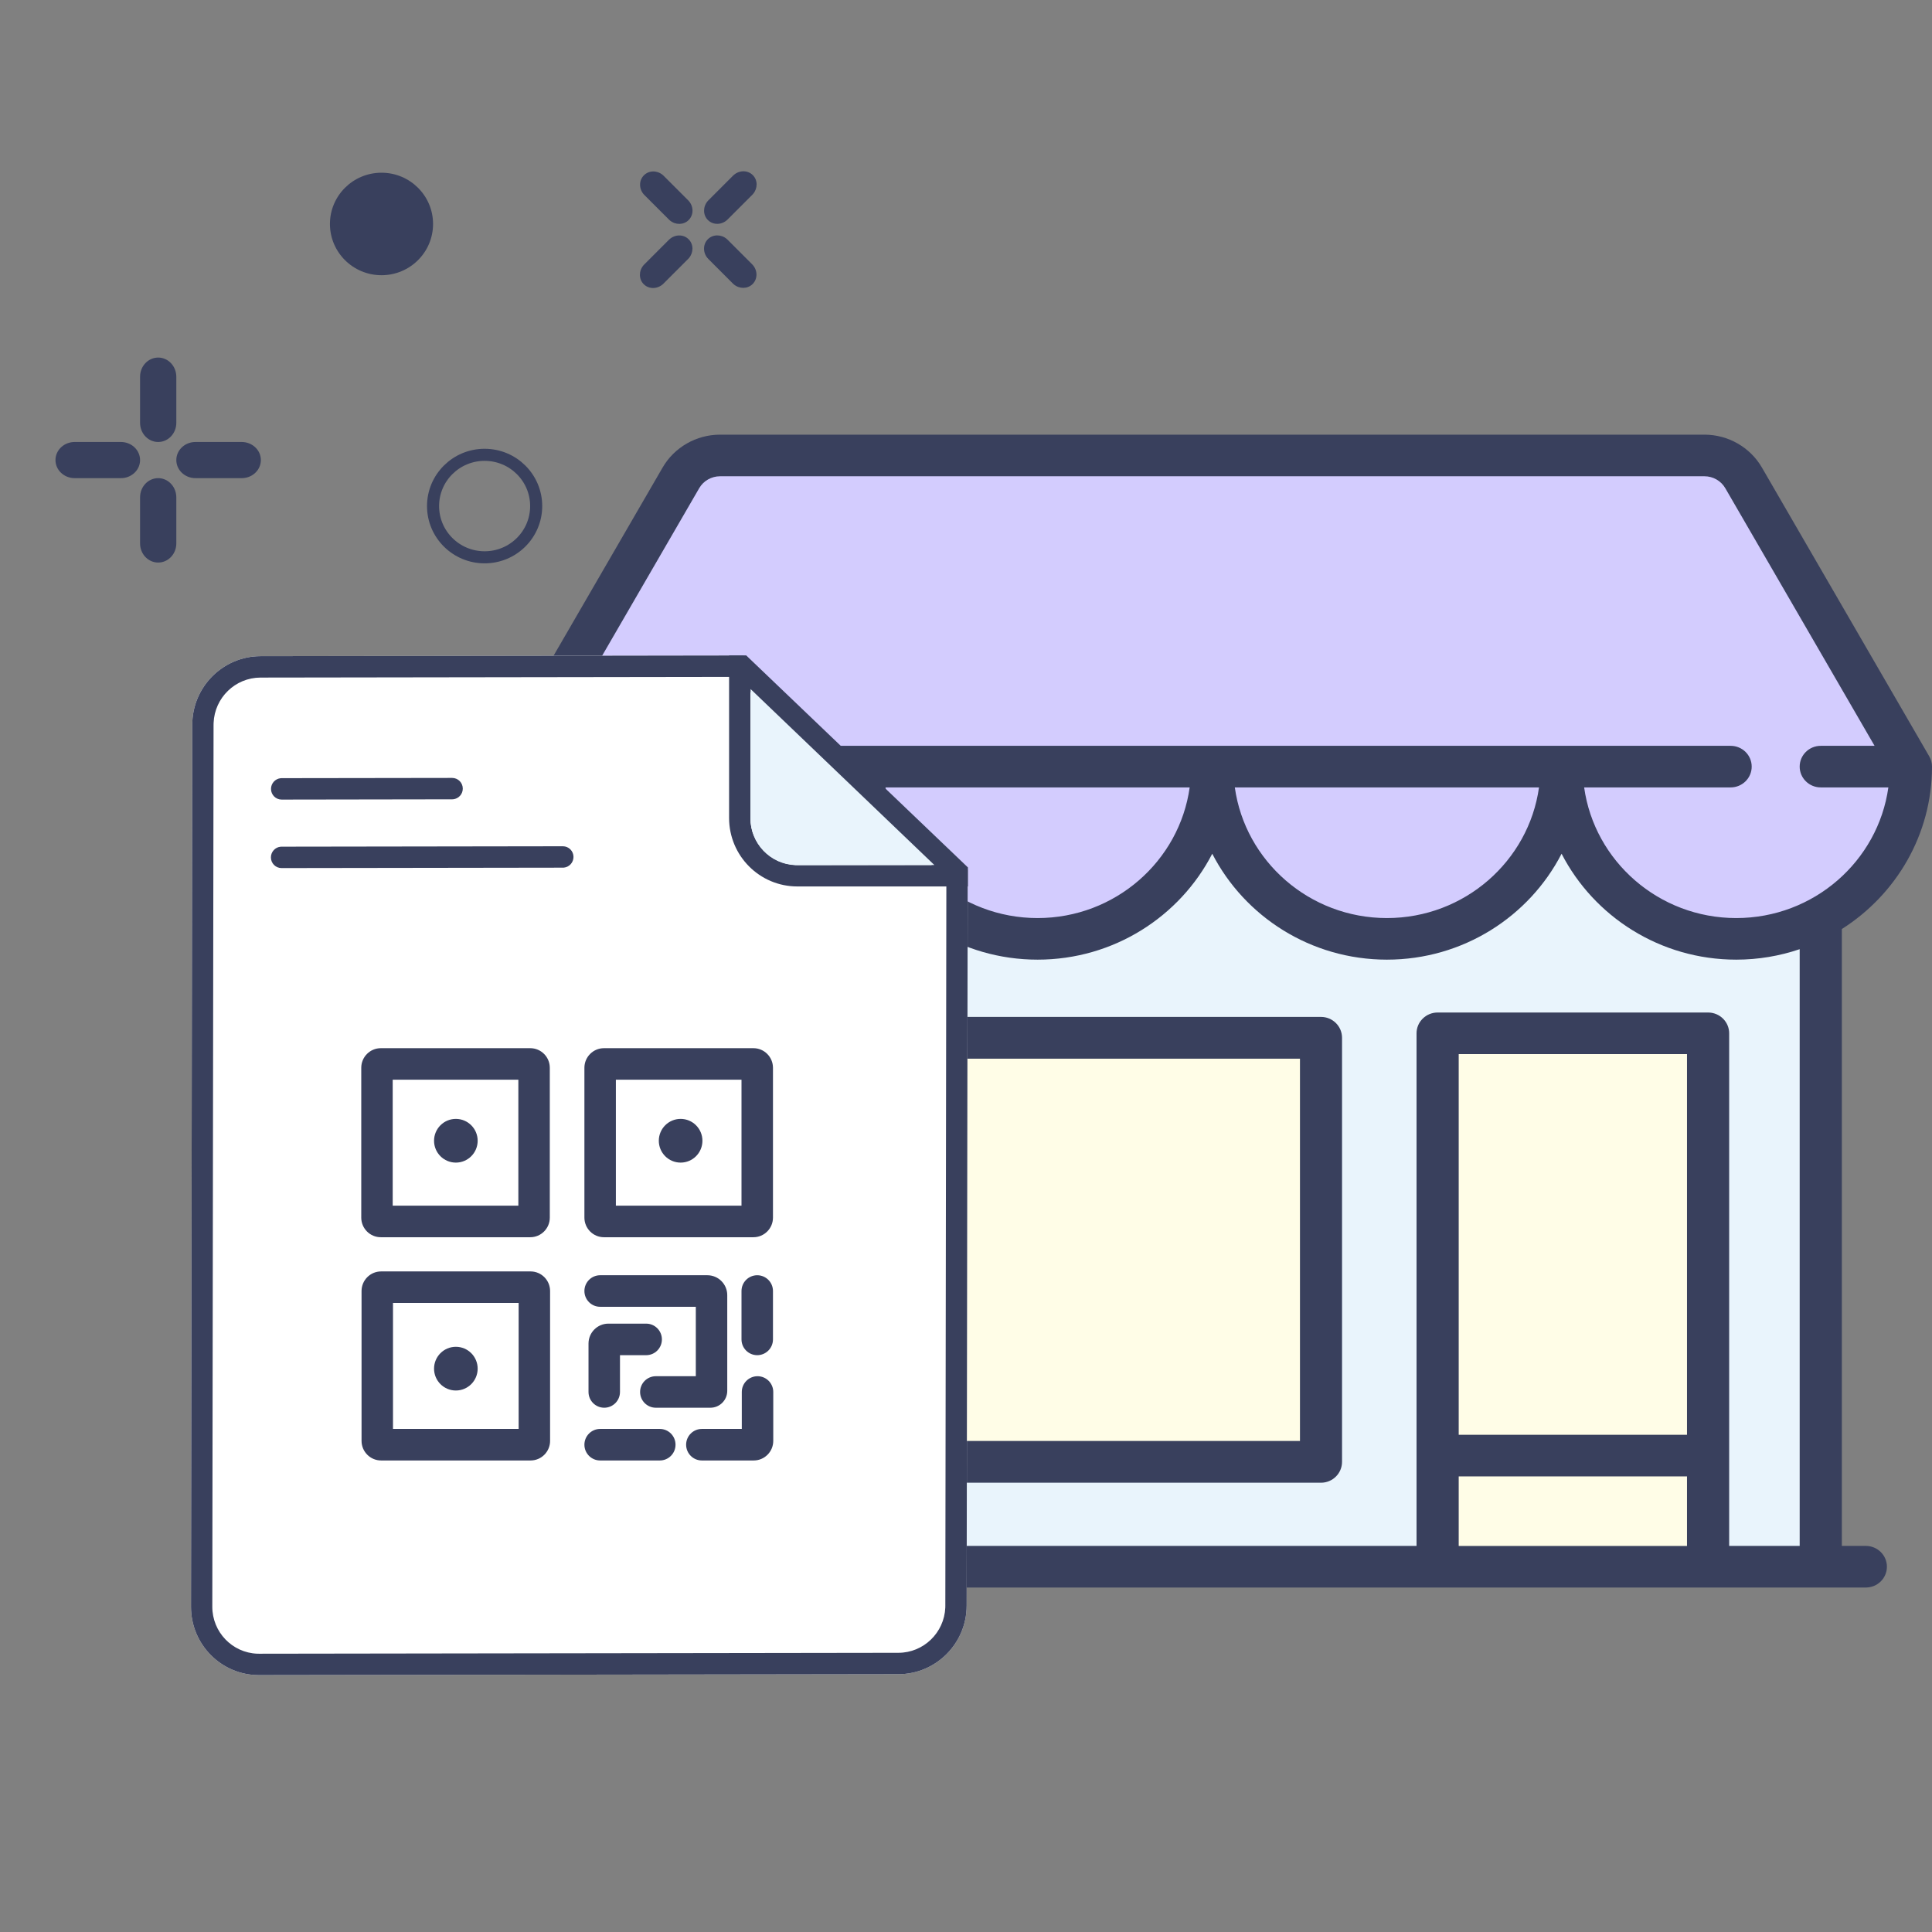 <svg width="80" height="80" viewBox="0 0 80 80" fill="none" xmlns="http://www.w3.org/2000/svg">
<rect x="0" y="0" width="80" height="80" fill="#808080" stroke="none"/>
<rect x="24.79" y="33.429" width="50.324" height="31.343" fill="#E9F4FC"/>
<path d="M79.511 31.688C79.511 35.579 76.257 38.733 72.244 38.733C69.338 38.733 66.83 37.08 65.668 34.691C65.384 34.109 64.568 34.109 64.285 34.691C63.122 37.08 60.614 38.733 57.708 38.733C54.803 38.733 52.295 37.08 51.132 34.691C50.849 34.109 50.033 34.109 49.749 34.691C48.586 37.08 46.079 38.733 43.173 38.733C40.267 38.733 37.76 37.08 36.597 34.691C36.313 34.109 35.498 34.109 35.214 34.691C34.051 37.08 31.544 38.733 28.638 38.733C24.624 38.733 21.37 35.579 21.37 31.688L28.332 19.879C28.666 19.312 29.287 18.963 29.96 18.963H70.921C71.594 18.963 72.215 19.312 72.549 19.879L79.511 31.688Z" fill="#D3CCFE"/>
<path d="M70.921 18.963H29.961C29.288 18.963 28.666 19.307 28.332 19.865L21.37 31.5H79.511L72.549 19.865C72.215 19.307 71.594 18.963 70.921 18.963Z" fill="#D3CCFE"/>
<rect x="59.524" y="42.59" width="11.193" height="22.181" fill="#FFFDE7"/>
<rect x="29.676" y="42.59" width="25.185" height="17.56" fill="#FFFDE7"/>
<path fill-rule="evenodd" clip-rule="evenodd" d="M77.26 64.013H76.267V38.469C78.51 37.046 80 34.564 80 31.744C80 31.594 79.96 31.447 79.885 31.317L72.957 19.36C72.47 18.52 71.558 17.998 70.578 17.998H29.815C28.835 17.998 27.923 18.52 27.437 19.36L20.508 31.317C20.433 31.447 20.393 31.594 20.393 31.744C20.393 34.564 21.883 37.046 24.126 38.469V64.014H23.133C22.65 64.014 22.259 64.399 22.259 64.875C22.259 65.35 22.65 65.736 23.133 65.736H77.26C77.743 65.736 78.133 65.35 78.133 64.875C78.133 64.399 77.743 64.013 77.26 64.013ZM22.2 32.605H24.999C25.481 32.605 25.872 32.219 25.872 31.744C25.872 31.268 25.481 30.883 24.999 30.883H22.771L28.953 20.214C29.129 19.91 29.46 19.721 29.815 19.721H70.578C70.933 19.721 71.264 19.91 71.44 20.214L77.622 30.883H75.394C74.911 30.883 74.521 31.268 74.521 31.744C74.521 32.219 74.911 32.605 75.394 32.605H78.193C77.766 35.657 75.105 38.015 71.894 38.015C68.684 38.015 66.023 35.657 65.596 32.605H71.661C72.144 32.605 72.534 32.219 72.534 31.744C72.534 31.268 72.144 30.883 71.661 30.883H28.732C28.25 30.883 27.859 31.268 27.859 31.744C27.859 32.219 28.25 32.605 28.732 32.605H34.797C34.37 35.657 31.709 38.015 28.499 38.015C25.288 38.015 22.626 35.657 22.2 32.605ZM57.429 38.015C60.639 38.015 63.3 35.657 63.727 32.605H51.131C51.558 35.657 54.219 38.015 57.429 38.015ZM49.262 32.605C48.835 35.657 46.174 38.015 42.964 38.015C39.754 38.015 37.093 35.657 36.666 32.605H49.262ZM28.499 39.737C27.579 39.737 26.697 39.583 25.872 39.304V64.013H58.656V42.787C58.656 42.312 59.047 41.926 59.529 41.926H70.728C71.21 41.926 71.601 42.312 71.601 42.787V64.013H74.521V39.304C73.696 39.583 72.814 39.737 71.894 39.737C68.74 39.737 66.001 37.951 64.662 35.351C63.323 37.951 60.583 39.737 57.429 39.737C54.275 39.737 51.535 37.951 50.197 35.351C48.858 37.951 46.118 39.737 42.964 39.737C39.809 39.737 37.07 37.951 35.731 35.351C34.392 37.951 31.653 39.737 28.499 39.737ZM69.855 59.412H60.402V43.648H69.855V59.412ZM69.855 61.134H60.402V64.014H69.855V61.134Z" fill="#39405D"/>
<path fill-rule="evenodd" clip-rule="evenodd" d="M29.57 42.108H54.7C55.181 42.108 55.571 42.495 55.571 42.973V60.531C55.571 61.009 55.181 61.396 54.7 61.396H29.57C29.089 61.396 28.699 61.009 28.699 60.531V42.973C28.699 42.495 29.089 42.108 29.57 42.108ZM30.441 59.667H53.829V43.837H30.441V59.667Z" fill="#39405D"/>
<path d="M30.775 27.142L40.07 36.027L40.027 66.485C40.025 68.051 38.759 69.323 37.199 69.325L10.728 69.363C9.169 69.366 7.907 68.097 7.909 66.531L7.961 30.011C7.963 28.445 9.229 27.173 10.788 27.171L30.775 27.142Z" fill="white"/>
<path fill-rule="evenodd" clip-rule="evenodd" d="M40.07 36.027L30.775 27.142L10.788 27.171C9.229 27.173 7.963 28.445 7.961 30.011L7.909 66.531C7.907 68.097 9.169 69.366 10.728 69.363L37.199 69.325C38.759 69.323 40.025 68.051 40.027 66.485L40.07 36.027ZM10.787 28.057L30.42 28.029L39.187 36.409L39.144 66.486L39.143 66.565C39.1 67.605 38.246 68.438 37.2 68.439L10.729 68.477L10.652 68.476C9.616 68.436 8.79 67.581 8.791 66.53L8.843 30.01L8.845 29.932C8.887 28.891 9.741 28.059 10.787 28.057ZM23.307 35.042C23.55 35.042 23.748 35.24 23.747 35.484C23.747 35.714 23.573 35.903 23.351 35.926L23.305 35.928L11.658 35.945C11.415 35.945 11.217 35.747 11.218 35.502C11.218 35.273 11.392 35.084 11.614 35.061L11.659 35.059L23.307 35.042ZM19.163 32.655C19.163 32.41 18.966 32.212 18.722 32.212L11.664 32.222L11.618 32.224C11.396 32.248 11.222 32.437 11.222 32.666C11.221 32.911 11.419 33.109 11.662 33.109L18.721 33.098L18.766 33.096C18.989 33.073 19.163 32.884 19.163 32.655Z" fill="#39405D"/>
<path fill-rule="evenodd" clip-rule="evenodd" d="M40.079 35.918L30.898 27.139H30.19V33.871C30.19 35.437 31.455 36.706 33.016 36.706H40.079V35.918ZM31.073 28.53L38.697 35.82H33.016L32.937 35.818C31.901 35.777 31.073 34.921 31.073 33.871V28.53Z" fill="#39405D"/>
<path d="M38.689 35.818L31.081 28.533L31.073 33.878C31.072 34.929 31.898 35.785 32.933 35.824L33.011 35.826L38.689 35.818Z" fill="#E9F4FC"/>
<ellipse cx="15.797" cy="9.274" rx="2.135" ry="2.122" fill="#39405D"/>
<ellipse cx="20.067" cy="20.955" rx="2.135" ry="2.122" stroke="#39405D" stroke-width="0.5"/>
<path fill-rule="evenodd" clip-rule="evenodd" d="M5.8 15.599V17.509L5.803 17.581C5.837 17.986 6.159 18.302 6.55 18.302C6.964 18.302 7.301 17.947 7.301 17.509V15.599L7.297 15.526C7.262 15.123 6.941 14.806 6.55 14.806C6.136 14.806 5.8 15.161 5.8 15.599ZM8.094 18.302L8.021 18.305C7.618 18.339 7.301 18.659 7.301 19.05C7.301 19.464 7.656 19.799 8.094 19.799H10.009L10.081 19.796C10.485 19.762 10.802 19.442 10.802 19.05C10.802 18.637 10.446 18.302 10.009 18.302H8.094ZM3.091 18.302L3.019 18.305C2.615 18.339 2.297 18.659 2.297 19.05C2.297 19.464 2.653 19.799 3.091 19.799H5.007L5.079 19.796C5.482 19.762 5.8 19.442 5.8 19.05C5.8 18.637 5.445 18.302 5.007 18.302H3.091ZM5.8 20.592V22.502L5.803 22.574C5.837 22.978 6.159 23.294 6.55 23.294C6.964 23.294 7.301 22.941 7.301 22.502V20.592L7.297 20.52C7.262 20.116 6.941 19.799 6.55 19.799C6.136 19.799 5.8 20.154 5.8 20.592Z" fill="#39405D"/>
<path fill-rule="evenodd" clip-rule="evenodd" d="M26.684 8.077L27.698 9.09L27.738 9.127C27.97 9.322 28.308 9.32 28.516 9.112C28.736 8.892 28.727 8.525 28.494 8.293L27.481 7.28L27.442 7.244C27.209 7.047 26.87 7.051 26.663 7.259C26.443 7.478 26.452 7.845 26.684 8.077ZM29.336 8.292L29.299 8.332C29.103 8.565 29.105 8.904 29.312 9.111C29.532 9.331 29.898 9.319 30.13 9.087L31.148 8.069L31.185 8.029C31.381 7.797 31.379 7.458 31.172 7.251C30.953 7.031 30.586 7.042 30.354 7.274L29.336 8.292ZM26.679 10.949L26.642 10.989C26.446 11.222 26.448 11.561 26.655 11.768C26.875 11.988 27.241 11.976 27.473 11.744L28.491 10.726L28.528 10.686C28.724 10.454 28.722 10.115 28.515 9.908C28.296 9.688 27.929 9.699 27.696 9.932L26.679 10.949ZM29.332 10.725L30.346 11.739L30.386 11.776C30.619 11.971 30.957 11.968 31.165 11.761C31.385 11.54 31.375 11.174 31.143 10.942L30.129 9.928L30.089 9.891C29.857 9.696 29.518 9.699 29.311 9.906C29.091 10.126 29.101 10.493 29.332 10.725Z" fill="#39405D"/>
<path fill-rule="evenodd" clip-rule="evenodd" d="M25.008 51.231H31.198C31.644 51.231 32.007 50.867 32.007 50.42V44.214C32.007 43.767 31.644 43.403 31.198 43.403H25.008C24.562 43.403 24.199 43.767 24.199 44.214V50.42C24.199 50.867 24.562 51.231 25.008 51.231ZM25.502 44.709H30.704V49.925H25.502V44.709ZM14.959 44.214V50.42C14.959 50.867 15.322 51.231 15.768 51.231H21.957C22.403 51.231 22.766 50.867 22.766 50.42V44.214C22.766 43.767 22.403 43.403 21.957 43.403H15.768C15.322 43.403 14.959 43.767 14.959 44.214ZM16.261 44.709H21.464V49.925H16.261V44.709ZM15.78 52.647H21.97C22.416 52.647 22.778 53.011 22.778 53.458V59.664C22.778 60.111 22.416 60.475 21.97 60.475H15.78C15.334 60.475 14.971 60.111 14.971 59.664V53.458C14.971 53.011 15.334 52.647 15.78 52.647ZM16.273 59.169H21.476V53.953H16.273V59.169ZM29.062 60.475C28.703 60.475 28.411 60.183 28.411 59.822C28.411 59.462 28.703 59.169 29.062 59.169H30.716V57.638C30.716 57.278 31.008 56.986 31.368 56.986C31.727 56.986 32.019 57.278 32.019 57.638V59.664C32.019 60.111 31.656 60.475 31.21 60.475H29.062ZM27.408 55.462C27.408 55.101 27.116 54.809 26.757 54.809H25.191C24.738 54.809 24.369 55.178 24.369 55.633V57.638C24.369 57.999 24.661 58.291 25.02 58.291C25.38 58.291 25.672 57.999 25.672 57.638V56.115H26.757C27.116 56.115 27.408 55.823 27.408 55.462ZM28.812 54.111H24.85C24.491 54.111 24.199 53.819 24.199 53.458C24.199 53.097 24.491 52.805 24.85 52.805H29.293C29.745 52.805 30.114 53.175 30.114 53.629V57.591C30.114 57.977 29.801 58.291 29.415 58.291H27.157C26.797 58.291 26.505 57.999 26.505 57.638C26.505 57.278 26.797 56.986 27.157 56.986H28.812V54.111ZM31.355 56.115C31.715 56.115 32.007 55.823 32.007 55.462V53.458C32.007 53.097 31.715 52.805 31.355 52.805C30.996 52.805 30.704 53.097 30.704 53.458V55.462C30.704 55.823 30.996 56.115 31.355 56.115ZM27.321 59.169C27.681 59.169 27.972 59.462 27.972 59.822C27.972 60.183 27.681 60.475 27.321 60.475H24.85C24.491 60.475 24.199 60.183 24.199 59.822C24.199 59.462 24.491 59.169 24.85 59.169H27.321Z" fill="#39405D"/>
<ellipse cx="18.876" cy="56.673" rx="0.903" ry="0.905" fill="#39405D"/>
<ellipse cx="18.876" cy="47.236" rx="0.903" ry="0.905" fill="#39405D"/>
<ellipse cx="28.183" cy="47.236" rx="0.903" ry="0.905" fill="#39405D"/>
</svg>
